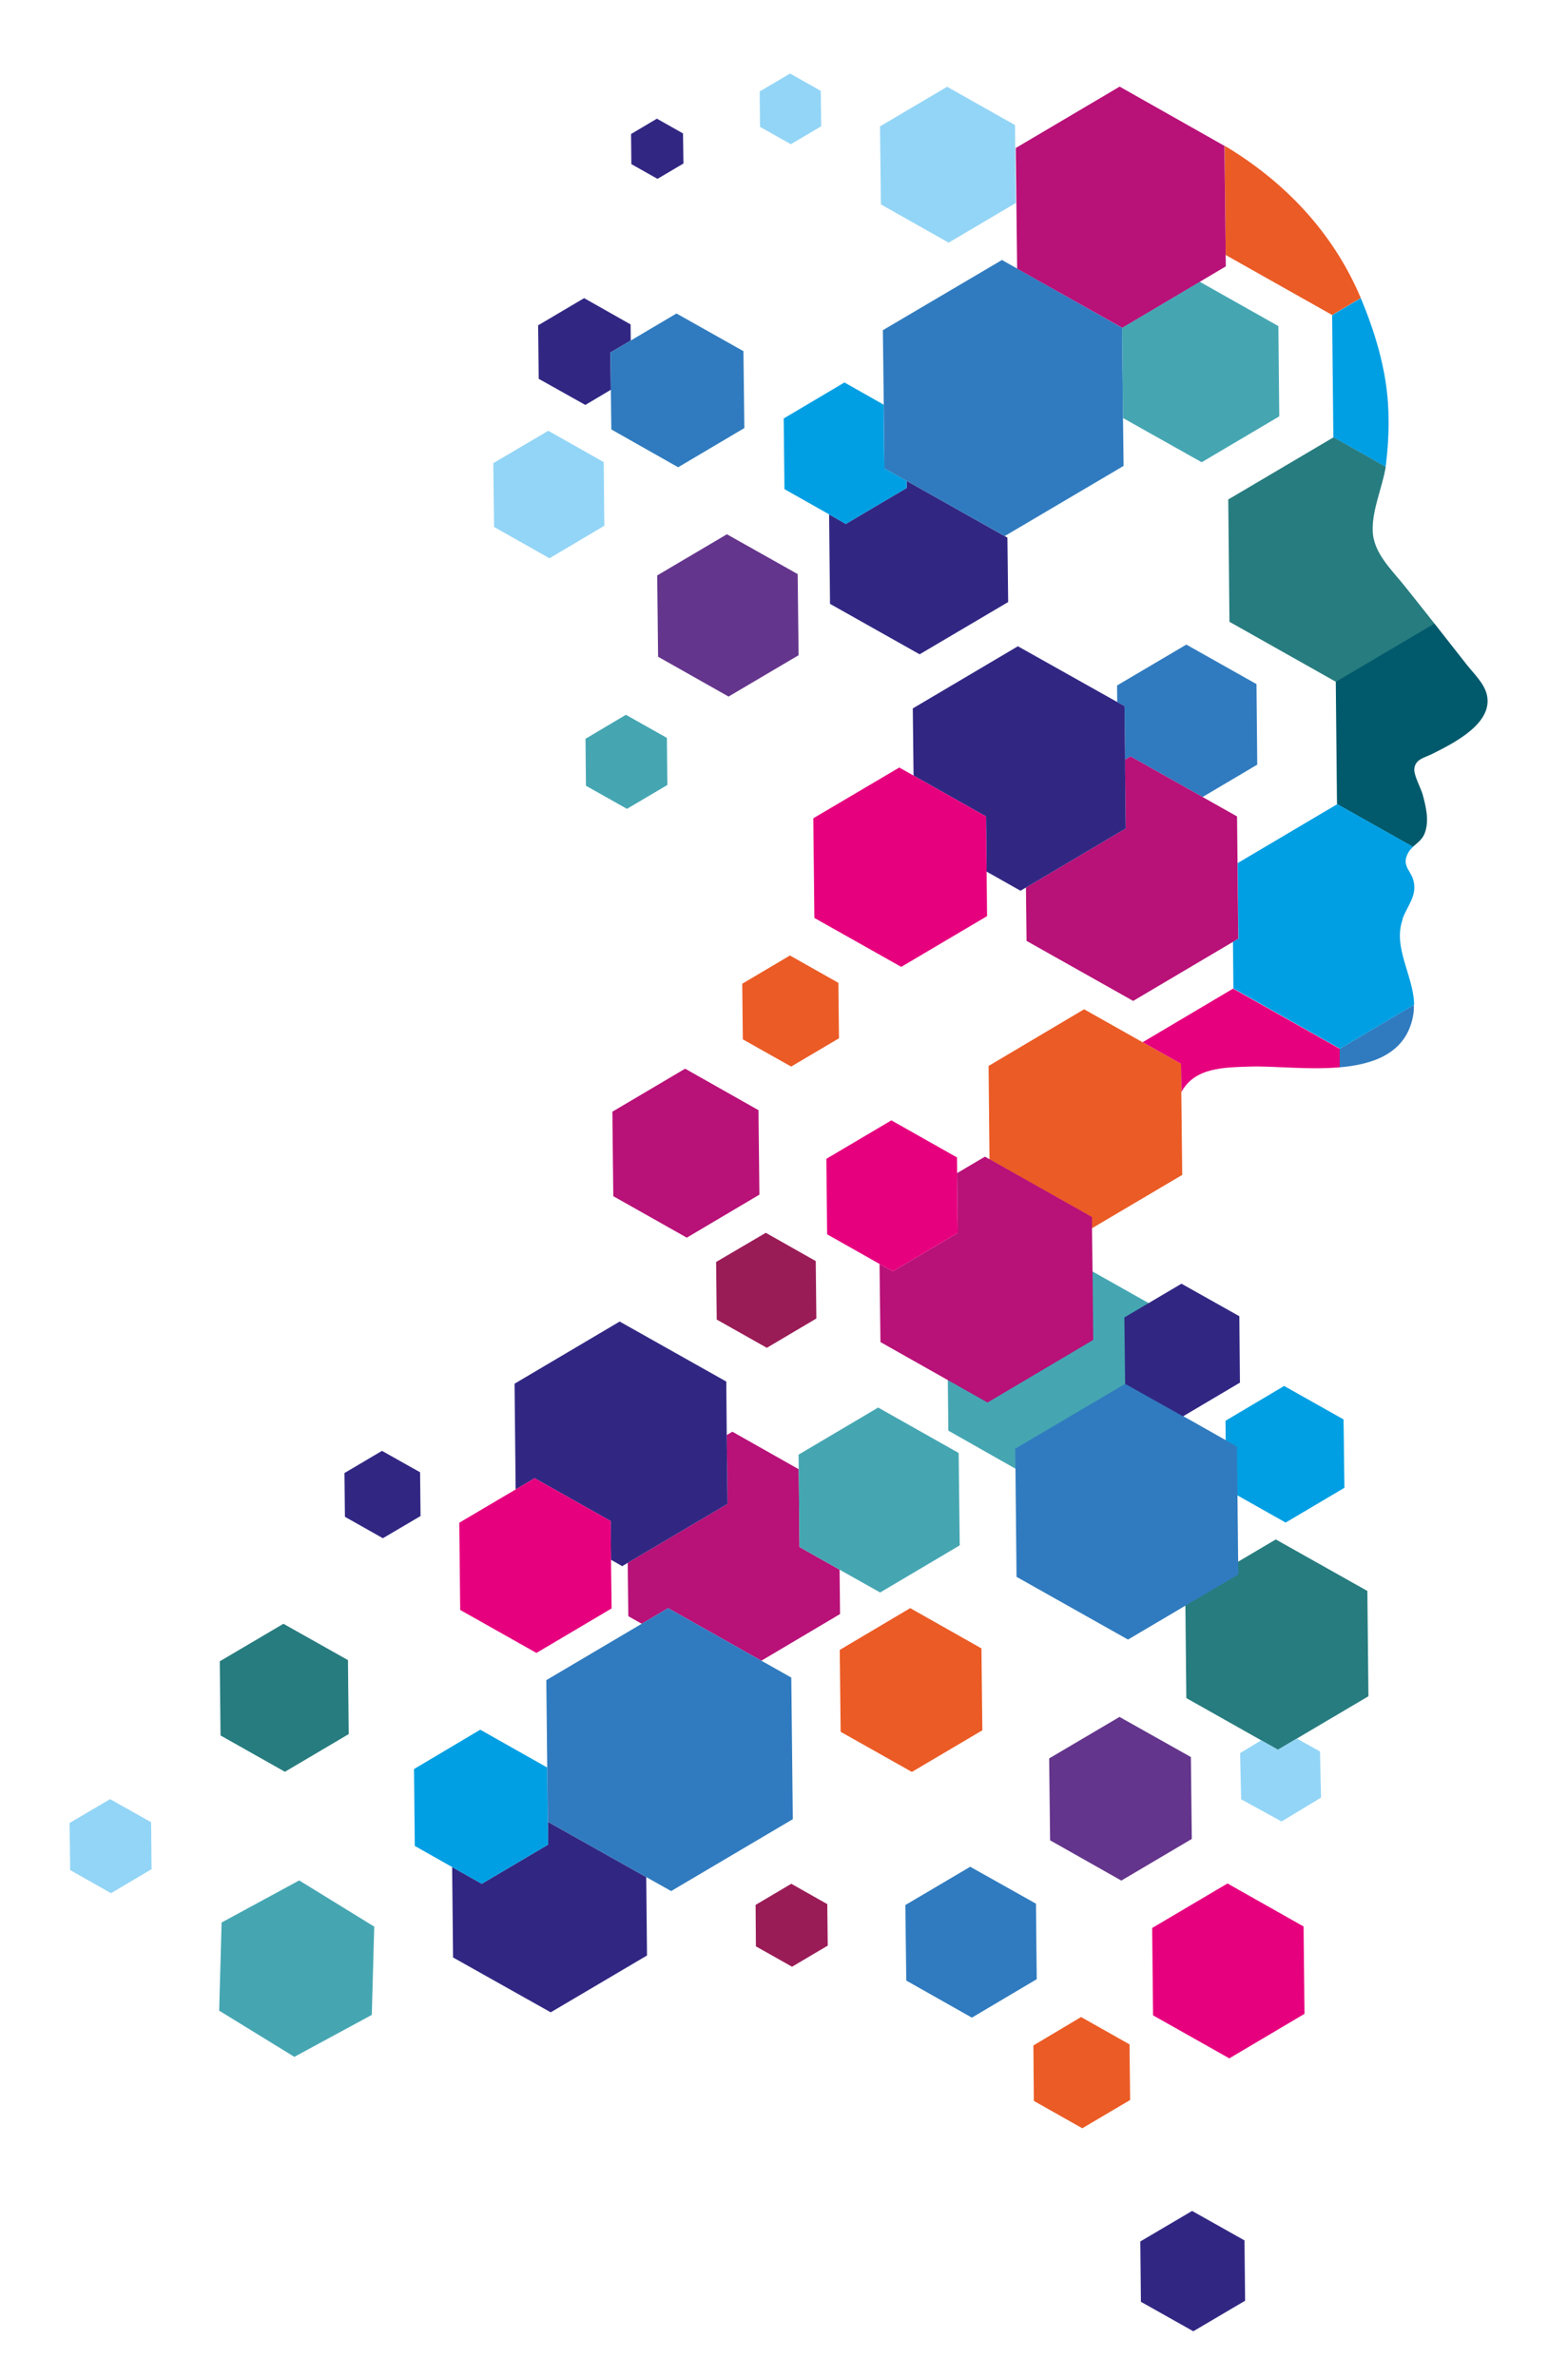 <?xml version="1.0" encoding="UTF-8"?><svg id="Laag_1" xmlns="http://www.w3.org/2000/svg" viewBox="0 0 103.24 156.42"><defs><style>.cls-1{fill:#2179be;}.cls-2{fill:#307bbf;}.cls-3{fill:#b81178;}.cls-4{fill:#45a6b2;}.cls-5{fill:#005a6c;}.cls-6{fill:#277c7f;}.cls-7{fill:#64358c;}.cls-8{fill:#312783;}.cls-9{fill:#93d5f6;}.cls-10{fill:#9a1c57;}.cls-11{fill:#e6007e;}.cls-12{fill:#eb5e27;}.cls-13{fill:#009fe3;}.cls-14{fill:#eb5b25;}</style></defs><path class="cls-14" d="M89.6,19.62c-1.84-4.37-5.07-7.7-8.97-10.03l.07,7.19,7.01,3.95,1.89-1.12Z"/><path class="cls-13" d="M87.79,28.78l3.44,1.94c.01-.08.02-.15.03-.23.16-1.29.21-2.61.13-3.91-.15-2.38-.86-4.72-1.77-6.91,0-.02-.01-.03-.02-.05l-1.89,1.12.08,8.04Z"/><path class="cls-6" d="M87.96,44.87l6.49-3.83c-.65-.83-1.31-1.65-1.97-2.48-.87-1.09-2.07-2.18-2.1-3.66-.03-1.38.63-2.8.86-4.18l-3.44-1.94-6.93,4.09.08,8.05,7.01,3.95Z"/><path class="cls-5" d="M88.04,52.92l4.99,2.81c.28-.26.61-.47.77-.88.32-.83.09-1.75-.13-2.57-.12-.42-.58-1.25-.55-1.67.06-.67.69-.74,1.21-1.01,1.35-.68,4.04-2,3.56-3.91-.19-.75-.88-1.39-1.35-1.99-.67-.85-1.34-1.71-2.01-2.56-.03-.04-.06-.07-.09-.11l-6.49,3.83.08,8.05Z"/><path class="cls-2" d="M88.22,70.24c2.28-.2,4.31-.95,4.8-3.28.06-.28.08-.56.07-.83l-4.89,2.89v1.22Z"/><path class="cls-13" d="M92.34,60.48c.33-.9,1.01-1.57.71-2.58-.19-.65-.8-.96-.32-1.8.08-.14.19-.26.31-.37l-4.99-2.81-6.56,3.88.05,4.97-.36.21.03,3.07,7.01,3.96,4.89-2.89c-.04-1.93-1.43-3.77-.75-5.64Z"/><polygon class="cls-2" points="74.08 49.99 74.44 49.78 79.18 52.45 82.78 50.32 82.73 45.02 78.11 42.42 73.55 45.11 73.56 46.2 74.04 46.47 74.08 49.99"/><polygon class="cls-3" points="81.48 56.8 81.45 53.73 79.18 52.45 74.44 49.78 74.08 49.99 74.08 50.69 74.12 54.52 67.55 58.41 67.59 61.92 74.61 65.87 81.17 61.99 81.53 61.77 81.48 56.8"/><polygon class="cls-8" points="74.08 50.69 74.08 49.99 74.04 46.47 73.56 46.2 67.02 42.53 60.1 46.62 60.15 51.04 64.92 53.73 64.96 57.36 67.19 58.62 67.55 58.41 74.12 54.52 74.08 50.69"/><polygon class="cls-11" points="60.15 51.04 59.21 50.51 53.55 53.85 53.62 60.41 59.34 63.63 64.99 60.29 64.96 57.36 64.92 53.73 60.15 51.04"/><polygon class="cls-14" points="55.24 68.33 55.2 64.68 52.01 62.88 48.87 64.74 48.91 68.4 52.09 70.19 55.24 68.33"/><polygon class="cls-10" points="53.75 86.77 53.71 82.99 50.42 81.13 47.15 83.05 47.19 86.84 50.49 88.7 53.75 86.77"/><polygon class="cls-7" points="52.52 37.78 47.86 35.16 43.27 37.87 43.33 43.22 47.97 45.84 52.58 43.12 52.52 37.78"/><polygon class="cls-14" points="55.35 113.97 60.04 116.61 64.68 113.87 64.62 108.48 59.93 105.83 55.29 108.58 55.35 113.97"/><polygon class="cls-10" points="49.77 128.09 52.15 129.43 54.5 128.04 54.47 125.31 52.1 123.97 49.75 125.36 49.77 128.09"/><polygon class="cls-11" points="85.83 126.78 80.82 123.95 75.86 126.88 75.92 132.63 80.94 135.46 85.89 132.53 85.83 126.78"/><polygon class="cls-14" points="74.41 138.2 74.37 134.54 71.18 132.74 68.04 134.61 68.07 138.26 71.26 140.06 74.41 138.2"/><polygon class="cls-7" points="78.41 115.63 73.71 112.99 69.08 115.72 69.14 121.11 73.83 123.76 78.47 121.02 78.41 115.63"/><polygon class="cls-4" points="84.23 27.4 84.17 21.46 78.99 18.54 73.88 21.57 73.88 21.57 73.94 27.51 79.12 30.42 84.23 27.4"/><polygon class="cls-8" points="59.7 32.11 55.69 34.48 54.59 33.85 54.65 39.74 60.55 43.06 66.38 39.62 66.33 35.38 59.7 31.65 59.7 32.11"/><polygon class="cls-13" points="59.7 32.11 59.7 31.65 58.23 30.82 58.23 30.82 58.18 26.63 55.6 25.17 51.6 27.54 51.65 32.19 54.59 33.85 55.69 34.48 59.7 32.11"/><polygon class="cls-2" points="73.88 21.57 73.88 21.57 65.97 17.11 58.13 21.73 58.19 26.73 58.23 30.82 58.23 30.82 59.66 31.63 66.14 35.27 66.15 35.28 73.98 30.66 73.94 27.51 73.94 27.51 73.88 21.57"/><polygon class="cls-1" points="73.77 20.88 73.77 20.89 73.83 26.97 73.84 26.97 73.77 20.89 73.77 20.88"/><polygon class="cls-4" points="24.48 132.6 24.64 126.79 19.7 123.75 14.59 126.52 14.43 132.32 19.38 135.36 24.48 132.6"/><polygon class="cls-6" points="22.91 109.25 18.66 106.86 14.47 109.33 14.52 114.21 18.76 116.6 22.96 114.12 22.91 109.25"/><polygon class="cls-8" points="36.09 121.39 31.72 123.97 29.77 122.87 29.83 128.82 36.26 132.43 42.6 128.69 42.55 123.53 36.07 119.89 36.09 121.39"/><polygon class="cls-13" points="36.07 119.89 36.07 119.89 36.04 117.73 36.03 116.32 31.62 113.83 27.26 116.42 27.31 121.48 29.77 122.87 31.72 123.97 36.09 121.39 36.07 119.89"/><polygon class="cls-13" points="88.5 96.58 88.5 96.57 88.48 94.66 88.46 93.41 84.55 91.21 80.69 93.5 80.73 97.99 82.91 99.22 84.65 100.2 88.52 97.91 88.5 96.58"/><polygon class="cls-3" points="52.59 96.69 48.22 94.22 47.85 94.44 47.9 98.97 41.33 102.85 41.37 106.36 42.25 106.86 43.99 105.83 50.13 109.29 55.31 106.22 55.28 103.3 52.64 101.81 52.59 96.69"/><polygon class="cls-4" points="63.19 101.7 63.12 95.62 57.82 92.63 52.58 95.73 52.59 96.69 52.64 101.81 55.28 103.3 57.95 104.8 63.19 101.7"/><polygon class="cls-6" points="90.1 111.63 90.03 104.7 84 101.31 78.04 104.83 78.11 111.75 84.14 115.15 90.1 111.63"/><polygon class="cls-4" points="76.23 94.01 76.15 86.05 69.21 82.14 62.35 86.19 62.37 87.45 62.44 94.15 65.88 96.1 69.38 98.07 76.23 94.01"/><polygon class="cls-8" points="47.85 94.44 47.82 90.92 40.8 86.97 33.88 91.06 33.95 98.02 35.2 97.28 40.21 100.1 40.23 102.65 40.97 103.07 41.33 102.85 47.9 98.97 47.85 94.44"/><polygon class="cls-11" points="35.2 97.28 33.95 98.02 30.24 100.21 30.3 105.95 35.32 108.78 40.27 105.85 40.23 102.65 40.21 100.1 35.2 97.28"/><polygon class="cls-2" points="52.1 110.4 50.13 109.29 43.99 105.83 42.25 106.86 35.97 110.57 36.03 116.32 36.04 116.32 36.05 117.72 36.07 119.89 42.55 123.53 44.19 124.45 52.2 119.72 52.1 110.4"/><polygon class="cls-1" points="36.05 117.72 36.04 116.32 36.03 116.32 36.04 117.73 36.05 117.72"/><polygon class="cls-1" points="36.07 119.89 36.07 119.89 36.05 117.72 36.04 117.73 36.07 119.89"/><polygon class="cls-8" points="43.29 11.77 45 10.76 44.97 8.78 43.25 7.81 41.55 8.82 41.57 10.8 43.29 11.77"/><polygon class="cls-9" points="36.18 36.74 39.79 34.6 39.75 30.41 36.1 28.35 32.48 30.48 32.53 34.68 36.18 36.74"/><polygon class="cls-8" points="41.53 22.41 41.52 21.35 38.46 19.62 35.43 21.41 35.47 24.93 38.54 26.65 40.22 25.65 40.19 23.2 41.53 22.41"/><polygon class="cls-2" points="48.95 23.11 44.54 20.63 41.53 22.41 40.19 23.2 40.22 25.65 40.25 28.26 44.65 30.75 49.01 28.17 48.95 23.11"/><polygon class="cls-8" points="81.94 147.44 78.49 145.5 75.08 147.51 75.12 151.48 78.57 153.42 81.98 151.41 81.94 147.44"/><polygon class="cls-8" points="27.66 96.89 25.15 95.48 22.68 96.94 22.71 99.82 25.21 101.23 27.69 99.77 27.66 96.89"/><polygon class="cls-9" points="54.04 5.98 52.02 4.84 50.02 6.02 50.04 8.35 52.07 9.49 54.07 8.31 54.04 5.98"/><polygon class="cls-9" points="66.83 8.23 62.36 5.71 57.94 8.32 58 13.45 62.46 15.97 66.88 13.36 66.83 8.23"/><polygon class="cls-4" points="43.91 48.56 41.21 47.04 38.55 48.62 38.58 51.71 41.28 53.23 43.94 51.66 43.91 48.56"/><polygon class="cls-9" points="9.95 119.92 7.25 118.4 4.58 119.97 4.62 123.07 7.31 124.59 9.98 123.01 9.95 119.92"/><polygon class="cls-9" points="85.39 114.42 84.14 115.15 83.04 114.53 81.65 115.37 81.72 118.41 84.38 119.87 86.98 118.3 86.91 115.26 85.39 114.42"/><polygon class="cls-8" points="74.62 84.78 74.62 84.78 74.62 84.78 74.62 84.78"/><polygon class="cls-2" points="81.52 102.57 81.47 97.7 81.44 95.19 80.72 94.79 80.71 94.79 80.71 94.78 78.57 93.57 74.09 91.06 74.08 91.07 66.84 95.34 66.86 96.64 66.93 103.77 74.27 107.9 77.96 105.72 81.53 103.62 81.52 102.57"/><polygon class="cls-1" points="80.71 94.78 80.71 94.79 80.72 94.79 80.71 94.78"/><path class="cls-11" d="M77.78,71.88c.88-1.65,2.83-1.63,4.54-1.69,1.5-.05,3.8.23,5.89.05v-1.22s-7.02-3.96-7.02-3.96l-5.96,3.53,2.53,1.42.02,1.86Z"/><path class="cls-12" d="M75.8,74.47c-.02-.2-.01-.1,0,0h0Z"/><path class="cls-12" d="M75.8,74.47h0c0,.1.02.19,0,0Z"/><path class="cls-14" d="M71.9,80.83l5.94-3.51-.06-5.45-.02-1.86-2.53-1.42-3.85-2.17-6.29,3.73.06,6.15,6.74,3.8v.74ZM75.8,74.47c.02.19,0,.1,0,0,0-.1-.02-.2,0,0Z"/><polygon class="cls-3" points="71.94 84.15 71.9 80.83 71.9 80.09 65.16 76.29 64.85 76.12 63.02 77.2 63.06 81.14 58.79 83.67 57.91 83.18 57.97 88.32 62.4 90.82 65.02 92.3 71.98 88.18 71.94 84.15"/><polygon class="cls-11" points="63.06 81.14 63.02 77.2 63.01 76.17 58.69 73.73 54.41 76.26 54.46 81.23 57.91 83.18 58.79 83.67 63.06 81.14"/><polygon class="cls-3" points="40.38 78.72 45.22 81.45 50 78.62 49.94 73.06 45.11 70.33 40.32 73.16 40.38 78.72"/><polygon class="cls-3" points="66.97 17.68 73.89 21.57 80.71 17.53 80.62 9.6 73.72 5.7 66.88 9.74 66.97 17.68"/><polygon class="cls-2" points="68.21 125.28 63.88 122.85 59.61 125.37 59.67 130.34 63.99 132.78 68.26 130.25 68.21 125.28"/><polygon class="cls-8" points="81.64 90.99 81.6 86.62 77.79 84.48 74.03 86.7 74.08 91.07 77.89 93.21 81.64 90.99"/></svg>